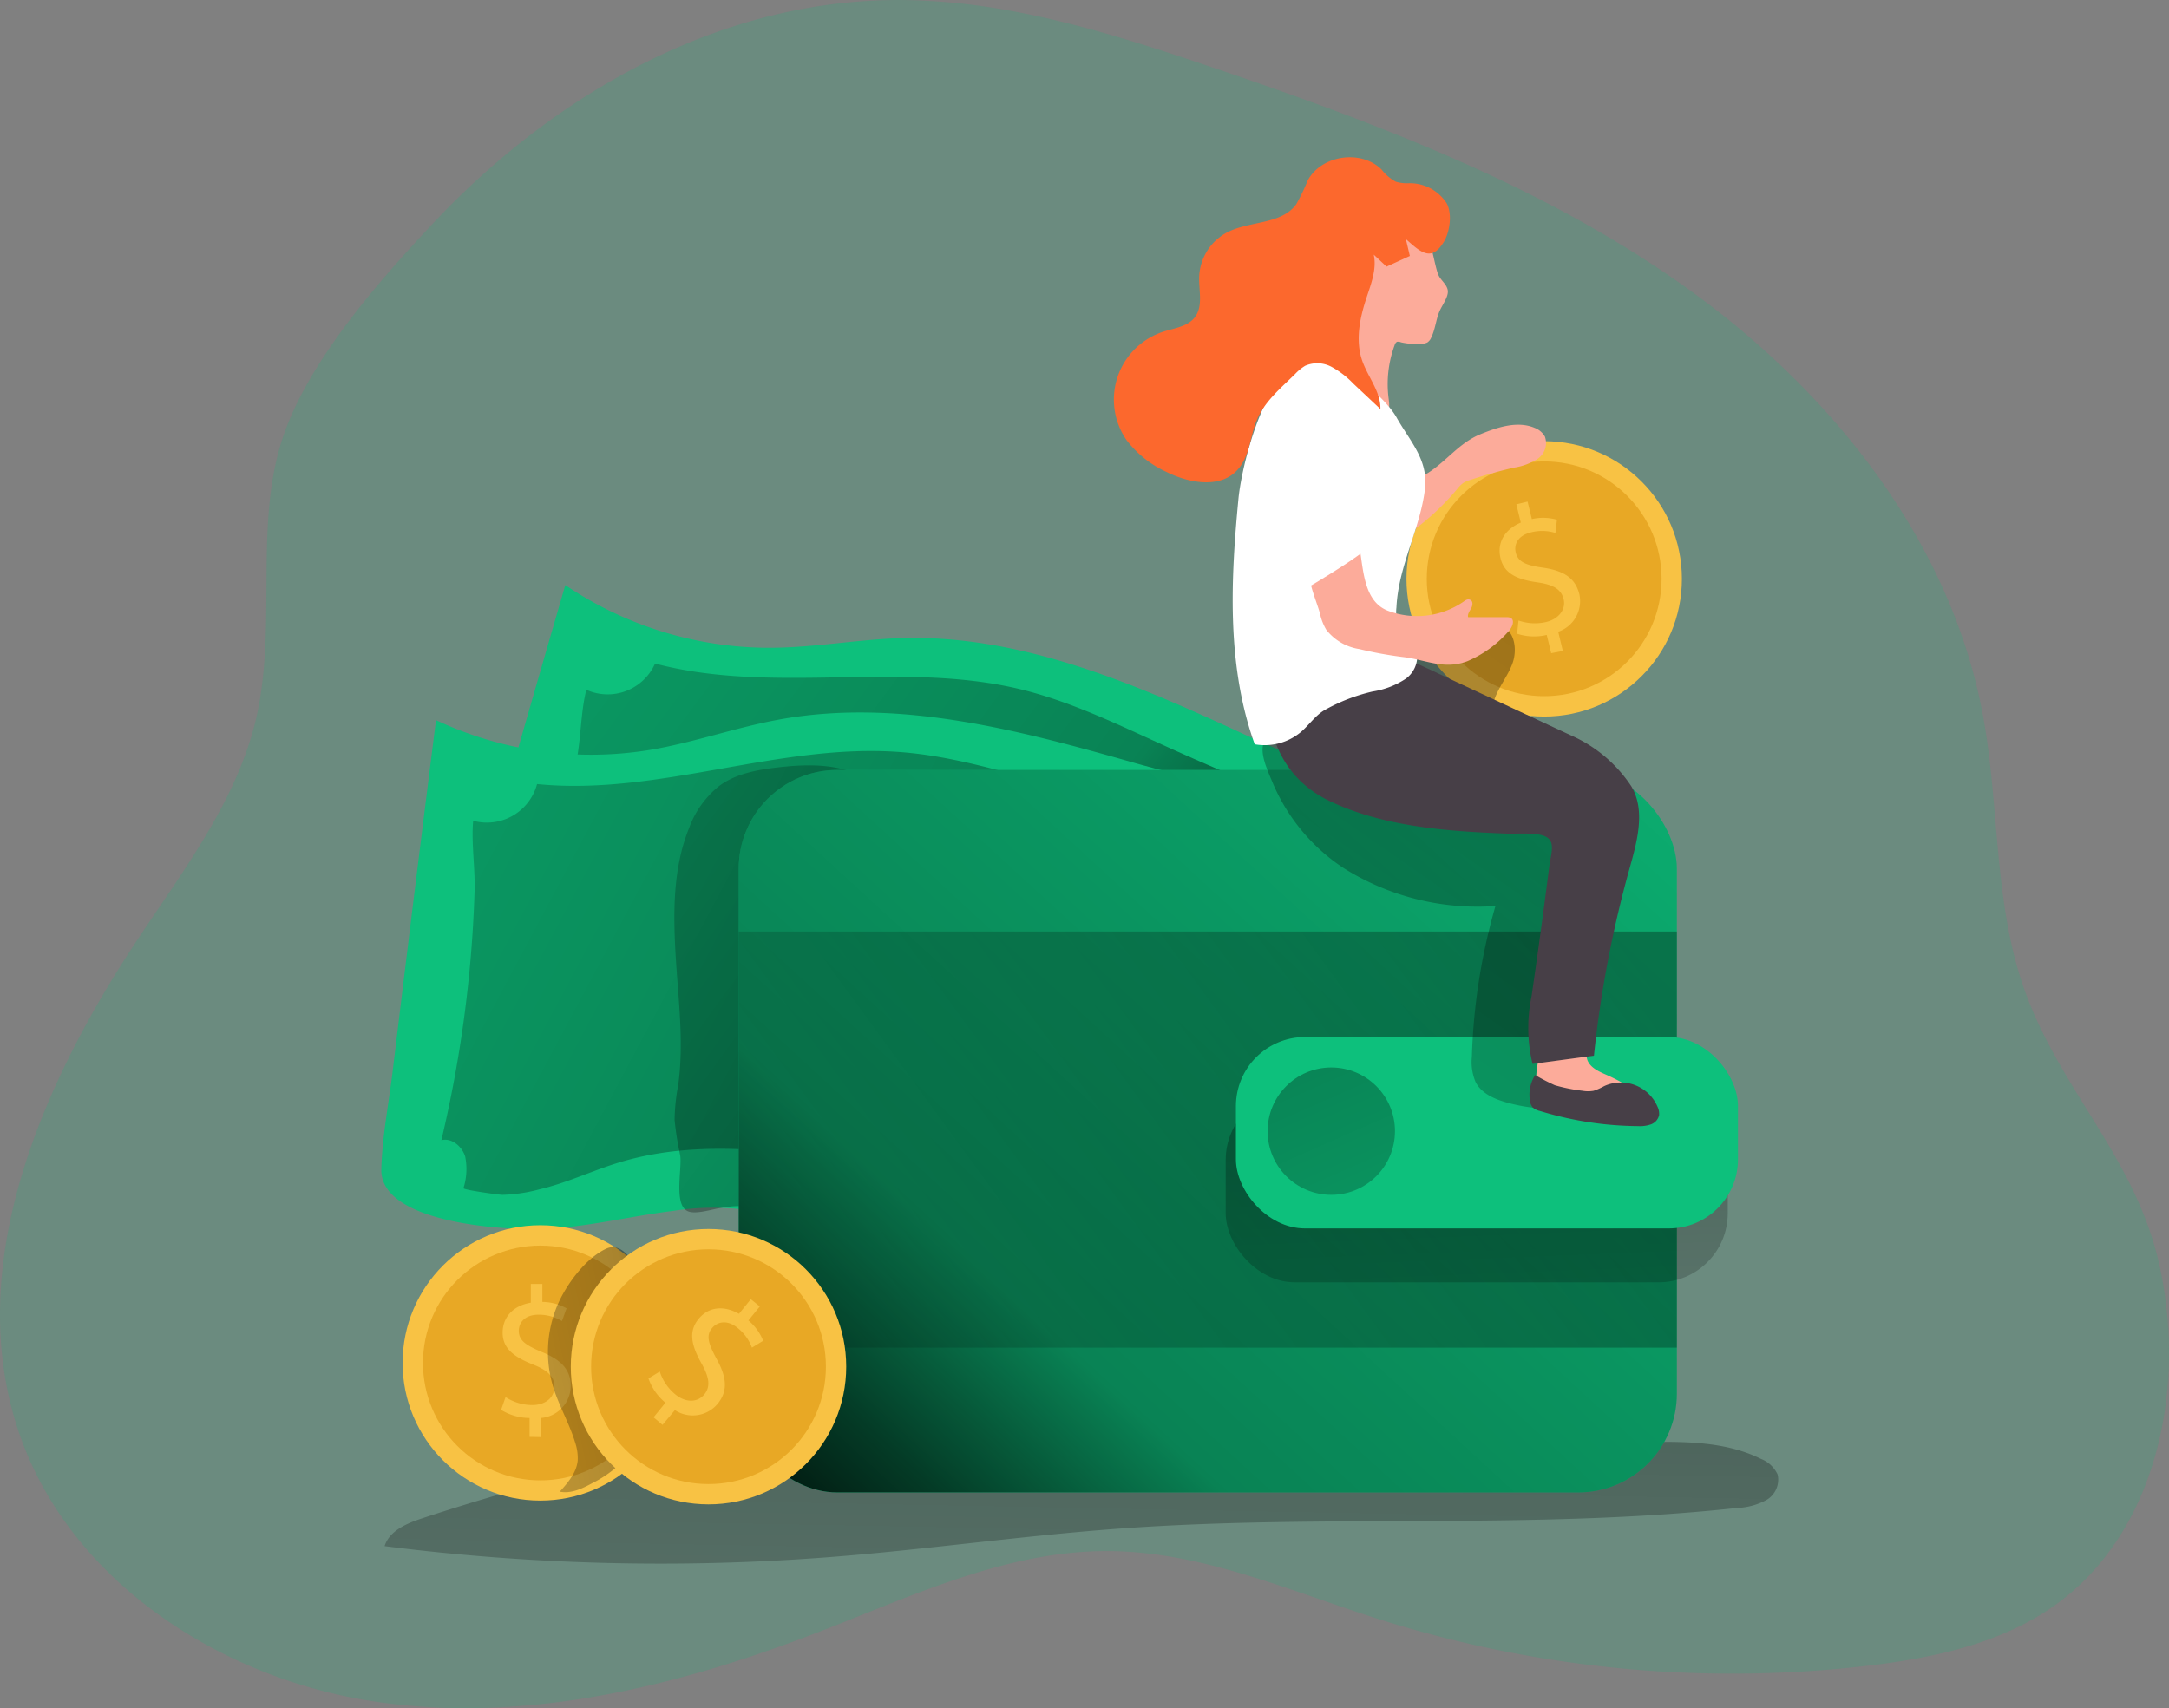 <svg id="Layer_1" data-name="Layer 1" xmlns="http://www.w3.org/2000/svg" xmlns:xlink="http://www.w3.org/1999/xlink" viewBox="0 0 339.57 267.46"><rect x="0" y="0" width="339.57" height="267.46" fill="#808080" stroke="none"/><defs><linearGradient id="linear-gradient" x1="208.13" y1="159.3" x2="204.59" y2="-27.35" gradientTransform="matrix(1, 0, 0, -1, 0, 352)" gradientUnits="userSpaceOnUse"><stop offset="0.01"/><stop offset="0.13" stop-opacity="0.69"/><stop offset="0.25" stop-opacity="0.32"/><stop offset="1" stop-opacity="0"/></linearGradient><linearGradient id="linear-gradient-2" x1="288.64" y1="202.89" x2="13.93" y2="349.2" gradientTransform="matrix(0.99, 0.15, 0.15, -0.99, -62.69, 393.03)" xlink:href="#linear-gradient"/><linearGradient id="linear-gradient-3" x1="248.05" y1="113.67" x2="-26.67" y2="259.99" gradientTransform="matrix(1, 0, 0, -1, 0.67, 351.09)" xlink:href="#linear-gradient"/><linearGradient id="linear-gradient-4" x1="221.63" y1="112.89" x2="64.53" y2="226.45" xlink:href="#linear-gradient"/><linearGradient id="linear-gradient-5" x1="156.58" y1="61.25" x2="328.35" y2="248.1" gradientTransform="matrix(1, 0, 0, -1, -37.28, 314.28)" xlink:href="#linear-gradient"/><linearGradient id="linear-gradient-6" x1="361" y1="234.08" x2="97.8" y2="42.03" gradientTransform="matrix(1, 0, 0, -1, -37.28, 314.28)" xlink:href="#linear-gradient"/><linearGradient id="linear-gradient-7" x1="266.16" y1="186.63" x2="271.3" y2="57.05" gradientTransform="matrix(1, 0, 0, -1, -37.28, 314.28)" xlink:href="#linear-gradient"/><linearGradient id="linear-gradient-8" x1="226.07" y1="181.82" x2="280.64" y2="57.67" gradientTransform="matrix(1, 0, 0, -1, -37.28, 314.28)" xlink:href="#linear-gradient"/><linearGradient id="linear-gradient-9" x1="160.3" y1="106.52" x2="69.87" y2="86.74" xlink:href="#linear-gradient"/><linearGradient id="linear-gradient-10" x1="326.77" y1="266.36" x2="143.17" y2="2.75" gradientTransform="matrix(1, 0, 0, -1, 0, 352)" gradientUnits="userSpaceOnUse"><stop offset="0.01"/><stop offset="0.08" stop-opacity="0.69"/><stop offset="0.21" stop-opacity="0.32"/><stop offset="1" stop-opacity="0"/></linearGradient></defs><title>3. </title><path d="M375.26,235.44c-3.84-16.83-15.92-27.47-21.36-43.67-4.54-13.54-3.59-28.27-6.23-42.3-5.1-27.12-23.6-50.31-46-66.42S253,57.05,226.9,48.21c-10.32-3.49-20.81-6.87-31.5-8.81A99.23,99.23,0,0,0,179,37.73c-28.54-.37-54.65,14.49-73.8,34.83C96.57,81.76,85.11,94.69,81.31,107c-4.39,14.21-.3,30.51-4.44,45.21-3.35,11.88-11,22-17.81,32.26-15.34,23-27.73,51.59-18.75,77.74C48.13,285,71.18,300.17,95,304s48.13-2.09,70.59-10.79c14.68-5.68,29.43-12.69,45.17-12.62,14.62.06,28.41,6.22,42.34,10.65a183.38,183.38,0,0,0,76.55,7.31c10.26-1.21,20.76-3.43,29.21-9.38C375.06,277.7,379.68,254.81,375.26,235.44Z" transform="translate(-37.28 -37.72)" fill="#0dc07c" opacity="0.18" style="isolation:isolate"/><path d="M168.93,260.91a334.85,334.85,0,0,0-65.54,14.55c-2.42.8-5.14,1.93-5.9,4.36a342,342,0,0,0,69.64,1.72c15.24-1.18,30.39-3.38,45.63-4.48,32.11-2.32,64.48.26,96.49-3.22a10.48,10.48,0,0,0,4.55-1.23,3.68,3.68,0,0,0,1.78-4,4.8,4.8,0,0,0-2.63-2.46c-5.38-2.67-11.64-2.72-17.65-2.64-40.54.55-81.31,4.82-121.48-.68" transform="translate(-37.28 -37.72)" fill="url(#linear-gradient)"/><path d="M232.14,152.74c-17-7.87-34.81-15.6-53.52-15.11-6.88.18-13.71,1.48-20.6,1.52a57,57,0,0,1-32.24-9.82q-7.71,26.58-15.28,53.2c-1.39,4.89-3.24,9.9-4.16,14.9-1.52,8.27,17.19,12.4,23.21,13.16,6.94.88,14,.2,21,.43a40.32,40.32,0,0,1,17.19,4c5.22,2.66,11.3,4.13,16.86,6.22,13.69,5.13,28.13,9.54,42.69,8.23s29.34-9.55,34.51-23.22c1.23-3.25,1.89-6.69,3-10,2.86-8.35,11.94-19.24,2.38-26.13C257,162.71,243.54,158,232.14,152.74Z" transform="translate(-37.28 -37.72)" fill="#0dc07c"/><path d="M219.21,154.31c-7.27-3.31-14.52-6.82-22.29-8.69-18.61-4.45-38.59.89-57.09-4a8.12,8.12,0,0,1-10.71,4.13l-.05,0c-.85,3.33-.83,7.37-1.49,10.88q-1.24,6.52-2.93,12.95a196.37,196.37,0,0,1-8.3,24.78c1.66-.17,3.06,1.45,3.28,3.11a9.88,9.88,0,0,1-1,4.84c-.11.26,5.35,1.9,5.87,2a25.09,25.09,0,0,0,6,0c4.34-.35,8.56-1.6,12.87-2.2,16.27-2.26,32.17,4.78,48.06,9a139.63,139.63,0,0,0,16.21,3.25c3.92.55,7.94.92,11.8,0s7.61-3.11,11-5.48c6.49-4.56,12.52-10,16.75-16.67,3.37-5.34,9.76-19.52,3.46-24.72-3.76-3.1-10.87-4.4-15.4-6.27Q227.14,157.92,219.21,154.31Z" transform="translate(-37.28 -37.72)" fill="url(#linear-gradient-2)"/><path d="M214.26,157c-18-5.12-36.82-10-55.22-6.57-6.78,1.26-13.32,3.61-20.11,4.73a57,57,0,0,1-33.39-4.68q-3.47,27.47-6.78,54.94c-.61,5.05-1.65,10.28-1.78,15.37-.21,8.4,18.91,9.56,25,9.37,7-.22,13.84-2,20.78-2.85a39.93,39.93,0,0,1,17.62,1.2c5.57,1.8,11.81,2.31,17.63,3.5,14.32,2.93,29.27,5,43.45,1.47s27.48-14,30.46-28.33c.7-3.4.82-6.9,1.42-10.32,1.53-8.7,8.8-20.87-1.73-26.18C240.33,163,226.34,160.46,214.26,157Z" transform="translate(-37.28 -37.72)" fill="#0dc07c"/><path d="M201.73,160.59c-7.7-2.14-15.41-4.47-23.37-5.1-19.08-1.49-38,6.91-57,5a8.13,8.13,0,0,1-10,5.75h0c-.32,3.43.33,7.41.22,11-.14,4.42-.43,8.85-.87,13.25a195.22,195.22,0,0,1-4.33,25.77c1.62-.43,3.26,1,3.73,2.56a9.86,9.86,0,0,1-.27,4.94c-.07.28,5.58,1.05,6.11,1.05a25,25,0,0,0,5.89-.89c4.24-1,8.21-2.91,12.37-4.18,15.72-4.77,32.52-.3,48.86,1.34a140.17,140.17,0,0,0,16.52.68c4-.08,8-.33,11.66-1.8,3.83-1.52,7-4.26,10-7.13,5.69-5.52,10.81-11.79,13.94-19.08,2.49-5.79,6.6-20.8-.44-25-4.2-2.48-11.43-2.65-16.19-3.79Q210.1,162.92,201.73,160.59Z" transform="translate(-37.28 -37.72)" fill="url(#linear-gradient-3)"/><path d="M143.77,218.63a49.49,49.49,0,0,1-.88-5.54,31.54,31.54,0,0,1,.57-5.48c.92-6.69,0-13.48-.4-20.23s-.44-13.72,2.1-20a15,15,0,0,1,4.75-6.62c2.58-1.88,5.85-2.49,9-2.86,4-.47,8.2-.64,12,.8a8,8,0,0,0-4,5,21.14,21.14,0,0,0-.6,6.58,121.61,121.61,0,0,0,2.45,21.09c1.41,6.91,3.37,14.21,1,20.85-1.33,3.7-3.9,6.79-5.85,10.21-1.29,2.27-2.88,5.07-5.5,5a10.26,10.26,0,0,1-2.39-.56,15.12,15.12,0,0,0-5.92,0c-1.3.18-4.11,1.13-5.29.43C142.77,226.18,144.08,220.64,143.77,218.63Z" transform="translate(-37.28 -37.72)" fill="url(#linear-gradient-4)"/><rect x="115.65" y="120.56" width="146.87" height="113.13" rx="15.46" fill="#0dc07c"/><rect x="115.65" y="120.56" width="146.87" height="113.13" rx="15.46" fill="url(#linear-gradient-5)"/><rect x="115.65" y="145.86" width="146.87" height="65.16" fill="url(#linear-gradient-6)"/><rect x="191.89" y="170.82" width="78.6" height="29.97" rx="10.82" fill="url(#linear-gradient-7)"/><rect x="193.49" y="162.38" width="78.6" height="29.97" rx="10.82" fill="#0dc07c"/><circle cx="208.42" cy="177.12" r="9.97" fill="url(#linear-gradient-8)"/><circle cx="84.59" cy="213.41" r="21.56" fill="#f8c244"/><circle cx="84.6" cy="213.42" r="18.38" fill="#e8a825"/><path d="M120.19,262.71v-2.95a8.56,8.56,0,0,1-4.46-1.28l.7-2a7.72,7.72,0,0,0,4.17,1.25c2.09,0,3.48-1.19,3.48-2.85s-1.13-2.6-3.29-3.48c-3-1.17-4.82-2.51-4.82-5s1.72-4.26,4.41-4.7v-2.94h1.81v2.82a8,8,0,0,1,3.79,1l-.72,2a7,7,0,0,0-3.67-1c-2.25,0-3.09,1.35-3.09,2.51,0,1.52,1.08,2.27,3.61,3.33,3,1.22,4.52,2.74,4.52,5.33a5.06,5.06,0,0,1-4.6,5v3Z" transform="translate(-37.28 -37.72)" fill="#f8c244"/><path d="M124.45,242.33a18.81,18.81,0,0,0-.64,12.32c.91,3.1,2.61,5.92,3.53,9a7.54,7.54,0,0,1,.38,2.79c-.19,1.89-1.53,3.44-2.8,4.85,1.71.35,3.44-.44,5-1.29a18.24,18.24,0,0,0,6.23-5,17,17,0,0,0,2.46-5.64,36.64,36.64,0,0,0,0-18.94c-.63-2.31-3.11-8.68-6.39-7.19S125.8,239,124.45,242.33Z" transform="translate(-37.28 -37.72)" fill="url(#linear-gradient-9)"/><circle cx="110.92" cy="214" r="21.56" fill="#f8c244"/><circle cx="110.92" cy="214" r="18.38" fill="#e8a825"/><path d="M139.6,259.65l1.86-2.29a8.55,8.55,0,0,1-2.66-3.8l1.77-1.08a7.75,7.75,0,0,0,2.46,3.6c1.62,1.31,3.45,1.26,4.5,0s.75-2.73-.37-4.77c-1.58-2.79-2.16-5-.57-7s4-2.22,6.38-.87l1.85-2.29,1.41,1.14-1.78,2.19a8,8,0,0,1,2.31,3.18L155,248.74a7.07,7.07,0,0,0-2.23-3.08c-1.75-1.42-3.25-.9-4,0-1,1.18-.59,2.45.71,4.86,1.57,2.84,1.79,5,.16,7a5.08,5.08,0,0,1-6.7,1L141,260.83Z" transform="translate(-37.28 -37.72)" fill="#f8c244"/><circle cx="241.75" cy="90.64" r="21.56" fill="#f8c244"/><circle cx="241.75" cy="90.63" r="18.38" fill="#e8a825"/><path d="M280.13,140l-.7-2.86a8.52,8.52,0,0,1-4.64-.19l.22-2.07a7.77,7.77,0,0,0,4.35.23c2-.49,3.1-2,2.71-3.59s-1.72-2.26-4-2.6c-3.17-.44-5.27-1.31-5.87-3.77s.66-4.54,3.17-5.6l-.7-2.86,1.76-.43.67,2.74a7.93,7.93,0,0,1,3.93.1l-.24,2.07a7,7,0,0,0-3.8-.1c-2.19.53-2.69,2-2.41,3.17.36,1.47,1.59,2,4.3,2.37,3.21.48,5,1.6,5.65,4.12a5.07,5.07,0,0,1-3.3,5.91l.72,3Z" transform="translate(-37.28 -37.72)" fill="#f8c244"/><path d="M247.54,173.59a39.41,39.41,0,0,0,23.86,6,95.74,95.74,0,0,0-3.69,23.6,8.06,8.06,0,0,0,.6,4c.91,1.73,2.88,2.61,4.76,3.14a26.94,26.94,0,0,0,10.34.85,146.18,146.18,0,0,1-2.42-20c-.16-5.47.3-10.92.44-16.38.06-2.33.51-5.35,0-7.63s-3-3.52-4.56-5a20.62,20.62,0,0,1-5.38-8.66,10.61,10.61,0,0,1-.41-5.72c.58-2.24,2.22-4.06,3-6.23s.32-5.23-1.92-5.85c-1.7-.47-3.78.71-5.19-.37-.5-.39-.8-1-1.33-1.37a2.5,2.5,0,0,0-3,.54,9.82,9.82,0,0,0-1.68,2.84,24.2,24.2,0,0,1-9.63,9.89,44.77,44.77,0,0,1-8.11,3.66c-2.12.75-5.47.93-7.29,2.15-2.08,1.39-.37,4.9.55,7.14A30,30,0,0,0,247.54,173.59Z" transform="translate(-37.28 -37.72)" fill="url(#linear-gradient-10)"/><path d="M278.33,209a1.83,1.83,0,0,0,.79.55c4.38,1.94,9.34,2,14.14,2a1.83,1.83,0,0,0,.92-.15,1.3,1.3,0,0,0,.39-1.65,3.5,3.5,0,0,0-1.31-1.28,30.79,30.79,0,0,0-4.4-2.41c-1.21-.53-2.57-1.11-3.06-2.33a9,9,0,0,1-.34-2c-.46-2.81-4.87-1.43-6.35,0C277.79,203.08,277.34,207.59,278.33,209Z" transform="translate(-37.28 -37.72)" fill="#fcab9a"/><path d="M236,143.23s-2.74,14,9.32,19.86c8.36,4.06,18.48,4.8,27.62,5.15,1.61.06,3.41-.1,5,.12,3.18.41,2.26,2.42,1.88,5.09q-1.29,10.14-2.76,20.24a24.09,24.09,0,0,0,.15,10.62l9.61-1.29a177.65,177.65,0,0,1,5.49-29c1.14-4.12,2.72-9.25.36-13.18a21.85,21.85,0,0,0-9.51-8L259,141.57Z" transform="translate(-37.28 -37.72)" fill="#473f47"/><path d="M269.05,105.71c2.7-1.1,5.78-2.12,8.47-1a3.13,3.13,0,0,1,1.62,1.36,3,3,0,0,1-1.1,3.47,9.32,9.32,0,0,1-3.67,1.39c-2.32.53-4.62,1.18-6.89,1.93a4.55,4.55,0,0,0-1.11.48,4.74,4.74,0,0,0-1,1,39.38,39.38,0,0,1-7.13,6.64c.72-.52.46-5.29.65-6.28a3.78,3.78,0,0,1,1.94-2.92C263.78,109.9,265.72,107.07,269.05,105.71Z" transform="translate(-37.28 -37.72)" fill="#fcab9a"/><path d="M262.46,80.75c.36.84,1.25,1.42,1.46,2.33s-.62,2.06-1.14,3.09c-.69,1.38-.74,3-1.44,4.42a1.68,1.68,0,0,1-.61.76,2.15,2.15,0,0,1-.82.2,11.07,11.07,0,0,1-3.3-.23,1.06,1.06,0,0,0-.63-.08.87.87,0,0,0-.36.52,17.58,17.58,0,0,0-.94,8.38c.12.92.24,2.06-.51,2.62a1.72,1.72,0,0,1-.9.32c-2.15.24-4-1.56-5.16-3.34a24.52,24.52,0,0,1-2.57-5.18,4.53,4.53,0,0,1-.35-1.66,5.25,5.25,0,0,1,.5-1.94,36,36,0,0,0,2-6.82c.55-3,.79-6.14,2.22-8.78a4.86,4.86,0,0,1,2.13-2.1,6.08,6.08,0,0,1,3.25-.12,8.67,8.67,0,0,1,5.81,2.76C261.5,76.49,262,79.7,262.46,80.75Z" transform="translate(-37.28 -37.72)" fill="#fcab9a"/><path d="M257.36,144a13,13,0,0,1-5.2,2,28.44,28.44,0,0,0-7.55,2.93c-1.42.85-2.38,2.3-3.63,3.38a8.83,8.83,0,0,1-7.27,1.95c-.12-.35-.25-.71-.37-1.07-4-12-3.36-25-2.17-37.41.57-5.88,5.19-24.71,14.06-22.52,0,0,8.41,5.81,10.66,9.78,2.05,3.67,5,6.62,4.49,11.15-.74,6.37-4.15,12-4.48,18.63a6,6,0,0,0,.34,2.84c.61,1.29,2.05,2.06,2.65,3.34A4.33,4.33,0,0,1,257.36,144Z" transform="translate(-37.28 -37.72)" fill="#fff"/><path d="M243.93,133.8a8.37,8.37,0,0,0,1,2.55,8.12,8.12,0,0,0,5.16,3,61.1,61.1,0,0,0,7,1.27c3.48.44,6.27,2,9.9.64a18,18,0,0,0,6.49-4.72c.56-.59,1-1.71.3-2.08a1.57,1.57,0,0,0-.61-.1h-6.05c-.12-.48.23-.94.47-1.37s.34-1.09-.1-1.33-.81.07-1.15.31a12.85,12.85,0,0,1-11.75,1.39c-3.56-1.35-3.83-5.78-4.35-9.17a2.67,2.67,0,0,0-1.13-2.15,2.26,2.26,0,0,0-1.75.08,8.65,8.65,0,0,0-4.9,3.92C241.57,127.93,243.38,131.71,243.93,133.8Z" transform="translate(-37.28 -37.72)" fill="#fcab9a"/><path d="M245.82,105.12s5.88,15.42,7,16.55-10.94,8.12-10.94,8.12-8.06-15-7.76-21.5S241.29,99,245.82,105.12Z" transform="translate(-37.28 -37.72)" fill="#fff"/><path d="M263.1,75.93c-1.87,2.81-3.59,1.11-5.72-.77L258,77.8l-3.65,1.67-2-1.88c.48,2.23-.39,4.5-1.11,6.67-1.06,3.19-1.8,6.69-.72,9.87.88,2.6,2.94,4.9,2.87,7.64l-4.26-4a13.74,13.74,0,0,0-3.43-2.63,4.72,4.72,0,0,0-4.1-.14,7.55,7.55,0,0,0-1.55,1.27c-2.18,2.16-4.67,4.19-5.94,7.06-1.12,2.51-1.09,5.66-3,7.85-2.6,3.07-7.55,2.26-11.14.47a16.56,16.56,0,0,1-6.31-5,11.16,11.16,0,0,1,2.81-15.54,11.28,11.28,0,0,1,2.95-1.46c1.75-.56,3.8-.79,4.92-2.25,1.33-1.74.6-4.21.68-6.4a8.24,8.24,0,0,1,4.38-6.9c3.53-1.82,8.5-1.19,10.82-4.41A31.31,31.31,0,0,0,242,66c2.13-4,8.35-4.92,11.57-1.74a7.2,7.2,0,0,0,2.23,1.91,6.12,6.12,0,0,0,2.08.24,6.86,6.86,0,0,1,5.87,3.11c.93,1.65.52,4.55-.47,6.15Z" transform="translate(-37.28 -37.72)" fill="#fc682d"/><path d="M277.61,206.05a5.9,5.9,0,0,0-.83,3.91,2.09,2.09,0,0,0,.48,1.19,2.43,2.43,0,0,0,1.07.52,53.62,53.62,0,0,0,15.4,2.38,5.21,5.21,0,0,0,2-.27,2,2,0,0,0,1.29-1.43,2.51,2.51,0,0,0-.24-1.32,6.25,6.25,0,0,0-8.18-3.32l-.18.08a9,9,0,0,1-1.65.73,5,5,0,0,1-1.72,0,26.8,26.8,0,0,1-4.35-.87A32.24,32.24,0,0,1,277.61,206.05Z" transform="translate(-37.28 -37.72)" fill="#473f47"/></svg>